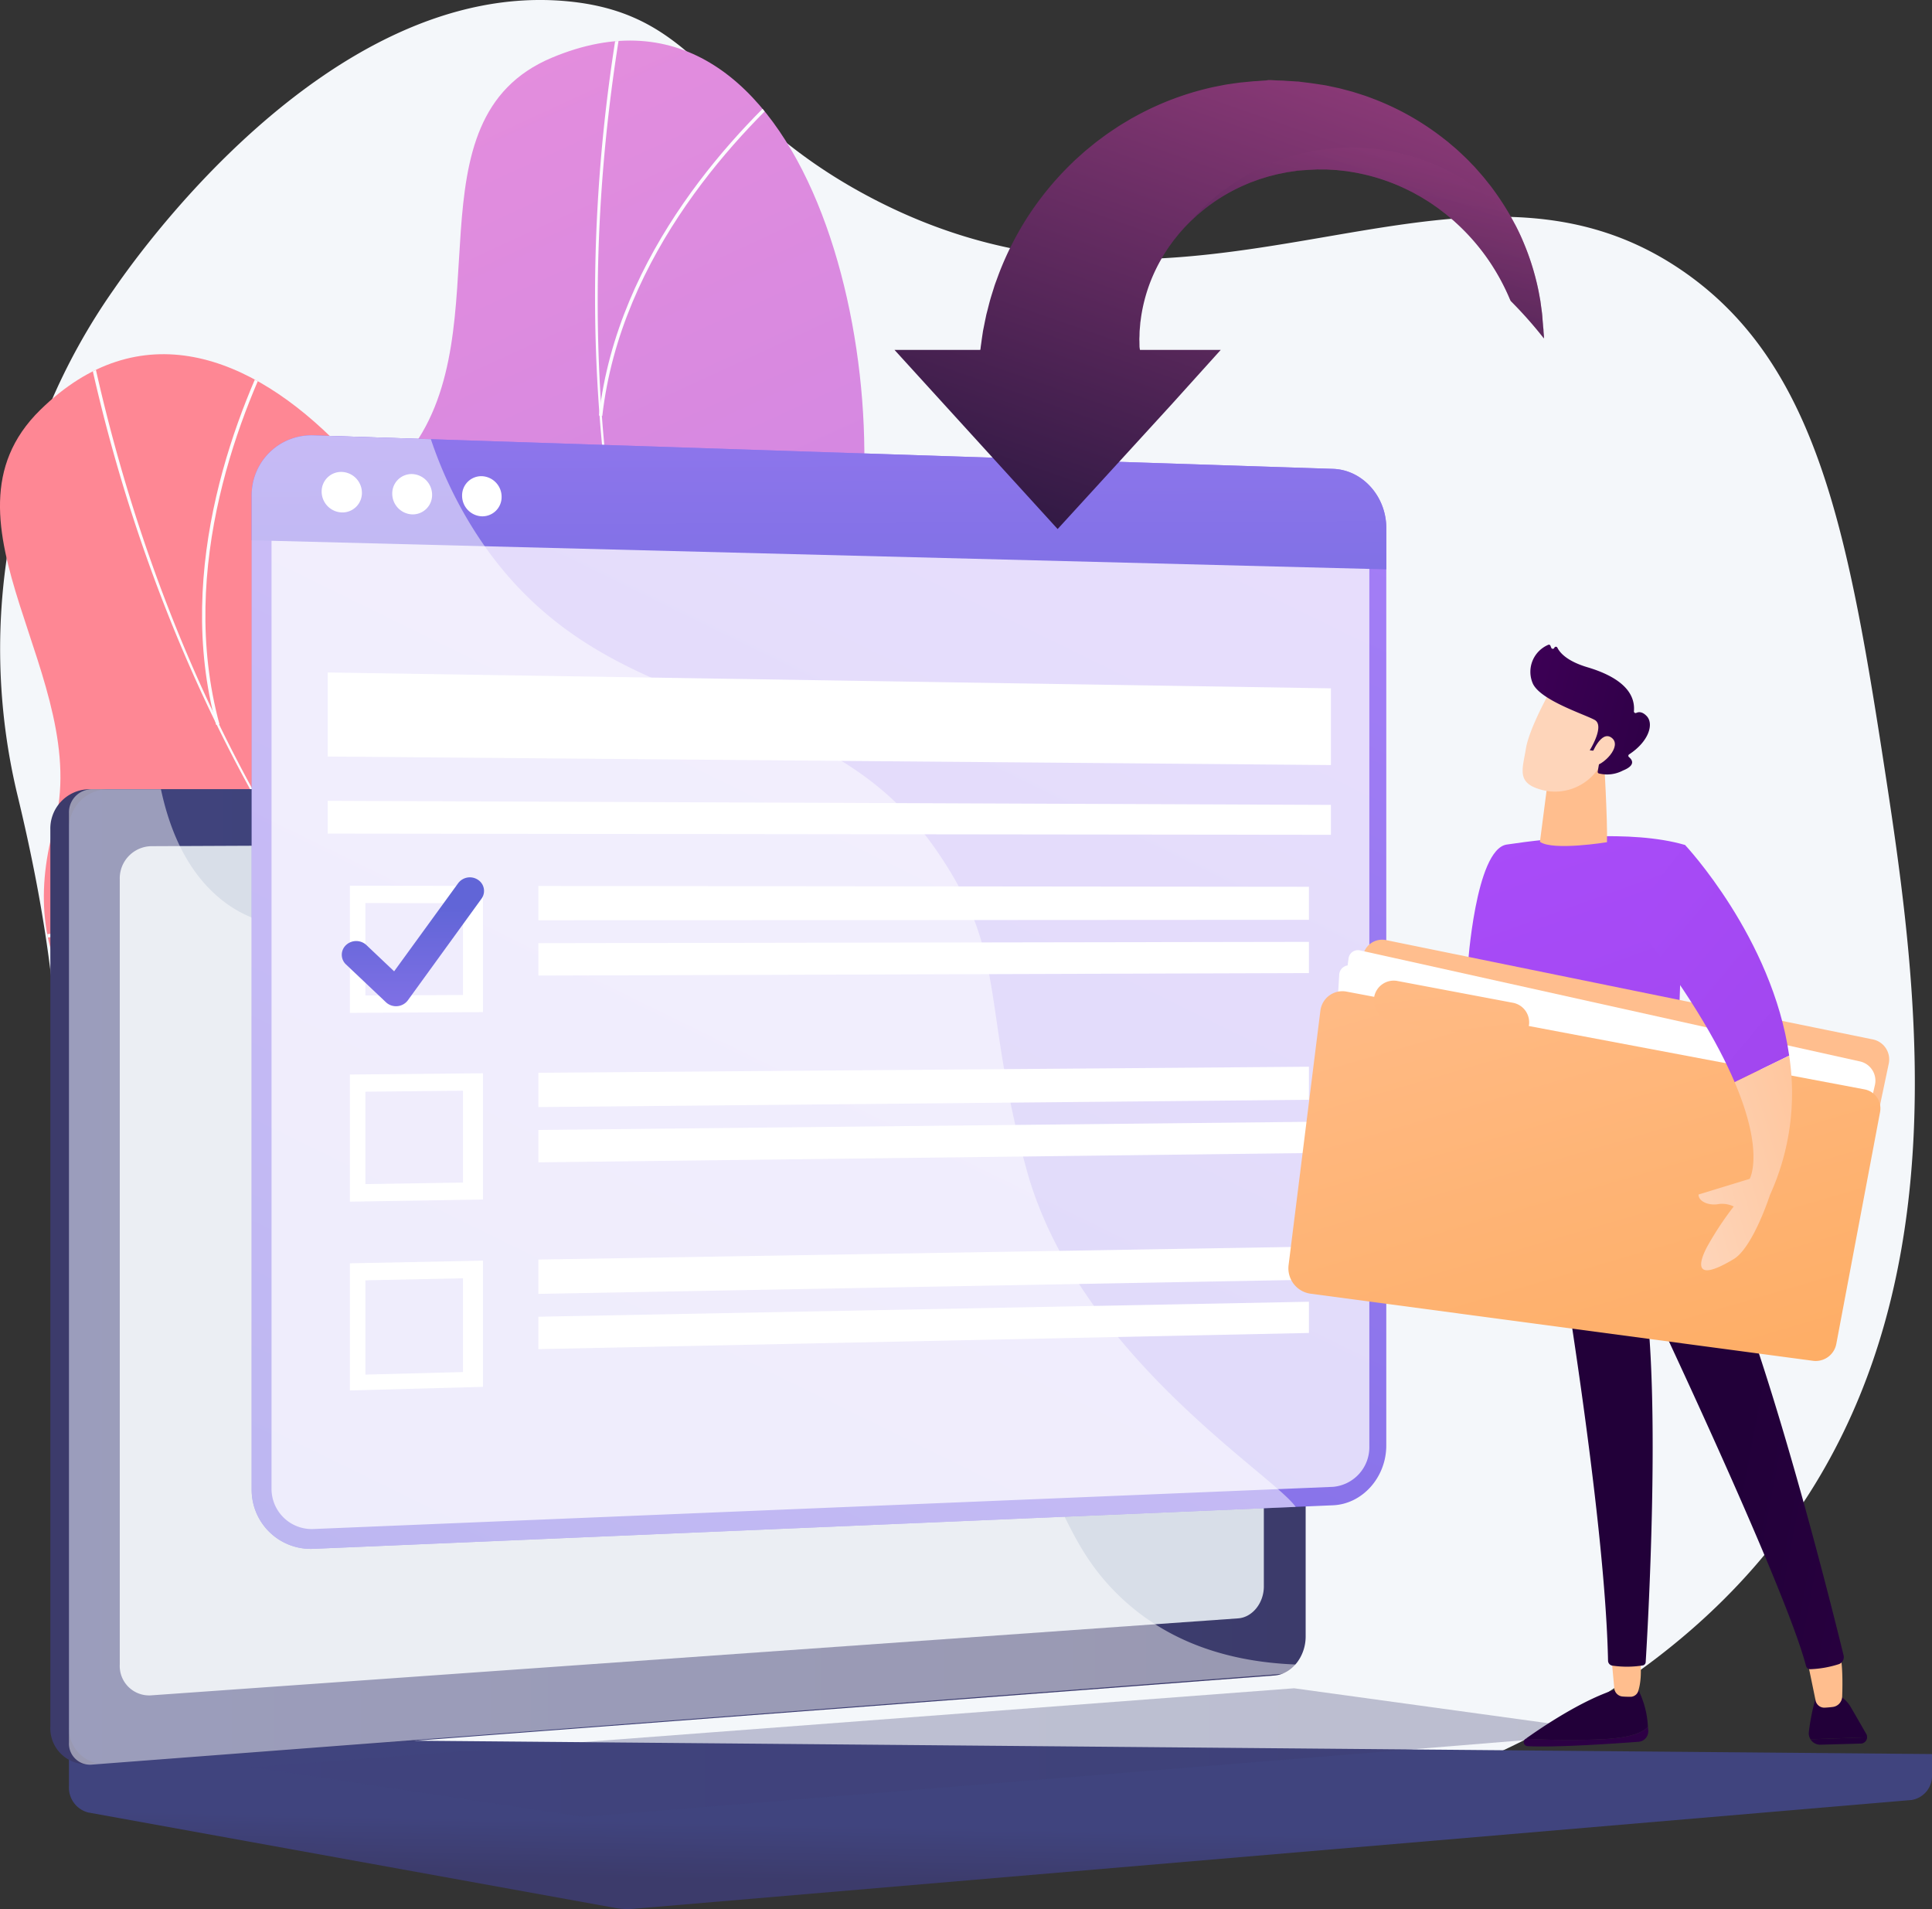 <svg xmlns="http://www.w3.org/2000/svg" xmlns:xlink="http://www.w3.org/1999/xlink" width="272.01" height="268.75" viewBox="0 0 272.01 268.75">
  <rect x="0" y="0" width="272.01" height="268.75" fill="#333333" stroke="none"/>
  <defs>
    <linearGradient id="linear-gradient" x1="0.339" y1="0.027" x2="0.863" y2="1.961" gradientUnits="objectBoundingBox">
      <stop offset="0.004" stop-color="#e38ddd"/>
      <stop offset="1" stop-color="#9571f6"/>
    </linearGradient>
    <clipPath id="clip-path">
      <path id="Trazado_101346" data-name="Trazado 101346" d="M991.8,2170.172c2.21.127,7.129-1.546,8.231-2.511,7.337-6.42,21.855-17.547,23.16-27.771.223-1.746-7.194-4.8-7.977-6.588-4.256-3.094-5.924-3.9-8.525-8.834-7.678-14.553,19.73-34.02-5.388-47.394-18.4-9.8-36.176-6.165-28.369-36.119s-5.864-89.779-41.889-74.632c-20.675,8.693-6.856,38.01-19.9,55.267-12.392,16.4-7.523,32.733,9.653,47.2s5.342,20.884-3.474,37.025c-10.59,19.388,20.487,29.017,35.214,32.239C964.4,2140.648,992.846,2155.255,991.8,2170.172Z" transform="translate(-904.225 -1963.907)" fill="url(#linear-gradient)"/>
    </clipPath>
    <clipPath id="clip-path-2">
      <path id="Trazado_101353" data-name="Trazado 101353" d="M511.727,2598.7c2.1-.7,6.052-4.072,6.72-5.376,4.444-8.678,13.819-24.385,11.252-34.366-.438-1.7-8.458-1.8-9.848-3.172-5.1-1.3-6.948-1.437-11.187-5.056-12.515-10.684,5.754-38.9-22.529-42.043-20.717-2.3-35.892,7.647-39.713-23.071s-38.642-81.249-66.515-53.856c-16,15.721,7.683,37.851,1.947,58.708-5.451,19.818,5.112,33.194,26.42,40.286s12.685,17.429,10.461,35.686c-2.671,21.93,29.764,19.386,44.638,16.935C475.351,2581.4,507.183,2584.455,511.727,2598.7Z" transform="translate(-374.262 -2423.893)" fill="#fe8794"/>
    </clipPath>
    <linearGradient id="linear-gradient-3" x1="0.422" y1="0.514" x2="0.352" y2="0.835" gradientUnits="objectBoundingBox">
      <stop offset="0" stop-color="#40447e"/>
      <stop offset="0.996" stop-color="#3c3b6b"/>
    </linearGradient>
    <linearGradient id="linear-gradient-4" x1="0.479" y1="0.466" x2="0.369" y2="0.525" xlink:href="#linear-gradient-3"/>
    <linearGradient id="linear-gradient-5" x1="0" y1="0.5" x2="1" y2="0.5" xlink:href="#linear-gradient-3"/>
    <linearGradient id="linear-gradient-8" x1="0.835" y1="-0.203" x2="-0.138" y2="1.782" gradientUnits="objectBoundingBox">
      <stop offset="0" stop-color="#aa80f9"/>
      <stop offset="0.996" stop-color="#6165d7"/>
    </linearGradient>
    <linearGradient id="linear-gradient-9" x1="0.414" y1="-2.198" x2="0.583" y2="3.531" xlink:href="#linear-gradient-8"/>
    <linearGradient id="linear-gradient-10" x1="0.5" y1="2.076" x2="0.5" y2="0.226" xlink:href="#linear-gradient-8"/>
    <linearGradient id="linear-gradient-12" x1="0.278" y1="1.028" x2="0.771" y2="0.051" gradientUnits="objectBoundingBox">
      <stop offset="0" stop-color="#311944"/>
      <stop offset="1" stop-color="#893976"/>
    </linearGradient>
    <linearGradient id="linear-gradient-13" x1="0.405" y1="0.935" x2="0.732" y2="0.104" xlink:href="#linear-gradient-12"/>
    <linearGradient id="linear-gradient-14" x1="-18.914" y1="0.5" x2="-17.895" y2="0.5" gradientUnits="objectBoundingBox">
      <stop offset="0" stop-color="#3d0056"/>
      <stop offset="1" stop-color="#220039"/>
    </linearGradient>
    <linearGradient id="linear-gradient-15" x1="-0.757" y1="-8.611" x2="1.326" y2="6.389" xlink:href="#linear-gradient-14"/>
    <linearGradient id="linear-gradient-16" x1="-48.255" y1="0.5" x2="-47.255" y2="0.5" xlink:href="#linear-gradient-14"/>
    <linearGradient id="linear-gradient-17" x1="-4.222" y1="-41.413" x2="0.364" y2="-1.051" xlink:href="#linear-gradient-14"/>
    <linearGradient id="linear-gradient-18" x1="-73.607" y1="0.5" x2="-72.607" y2="0.5" gradientUnits="objectBoundingBox">
      <stop offset="0" stop-color="#fed5ba"/>
      <stop offset="1" stop-color="#ffbe8e"/>
    </linearGradient>
    <linearGradient id="linear-gradient-19" x1="-75.802" y1="0.5" x2="-74.802" y2="0.5" xlink:href="#linear-gradient-18"/>
    <linearGradient id="linear-gradient-20" x1="3.088" y1="1.345" x2="0.616" y2="0.582" xlink:href="#linear-gradient-14"/>
    <linearGradient id="linear-gradient-21" x1="-103.359" y1="-3.524" x2="-109.096" y2="3.756" gradientUnits="objectBoundingBox">
      <stop offset="0" stop-color="#cb4623"/>
      <stop offset="1" stop-color="#6d244b"/>
    </linearGradient>
    <linearGradient id="linear-gradient-22" x1="-0.125" y1="-1.058" x2="1.981" y2="3.849" gradientUnits="objectBoundingBox">
      <stop offset="0" stop-color="#ad4fff"/>
      <stop offset="1" stop-color="#9840e2"/>
    </linearGradient>
    <linearGradient id="linear-gradient-23" x1="-32.511" y1="0.514" x2="-32.291" y2="-0.491" xlink:href="#linear-gradient-18"/>
    <linearGradient id="linear-gradient-24" x1="-22.161" y1="-0.355" x2="-23.214" y2="0.396" xlink:href="#linear-gradient-18"/>
    <linearGradient id="linear-gradient-25" x1="-0.098" y1="0.38" x2="2.001" y2="0.905" xlink:href="#linear-gradient-14"/>
    <linearGradient id="linear-gradient-26" x1="-94.504" y1="-3.339" x2="-98.825" y2="-0.759" xlink:href="#linear-gradient-18"/>
    <linearGradient id="linear-gradient-27" x1="0.772" y1="3.846" x2="-0.45" y2="7.066" gradientUnits="objectBoundingBox">
      <stop offset="0" stop-color="#ffbe8e"/>
      <stop offset="1" stop-color="#feac62"/>
    </linearGradient>
    <linearGradient id="linear-gradient-28" x1="0.074" y1="-0.378" x2="0.807" y2="1.194" xlink:href="#linear-gradient-27"/>
    <linearGradient id="linear-gradient-29" x1="-0.269" y1="-2.098" x2="2.525" y2="7.338" xlink:href="#linear-gradient-27"/>
    <linearGradient id="linear-gradient-30" x1="-0.698" y1="-0.996" x2="2.189" y2="2.626" xlink:href="#linear-gradient-22"/>
    <linearGradient id="linear-gradient-31" x1="0.031" y1="0.767" x2="1.654" y2="-0.248" xlink:href="#linear-gradient-18"/>
  </defs>
  <g id="Grupo_53622" data-name="Grupo 53622" transform="translate(-374.262 -1904.384)">
    <path id="Trazado_101339" data-name="Trazado 101339" d="M639.89,2014.491c-5.315-34.786-9.581-58.826-28.772-72-32.371-22.22-68.522,13.851-114.377-10.353-22.577-11.918-23.423-25.735-42.544-27.569-33.829-3.245-61.533,37.127-63.934,40.589a88.026,88.026,0,0,0-13.547,71.141c3.841,15.884,6.436,32.322,5.724,48.643-1.24,28.406-.526,54.919,27.041,71.86,24.614,15.126,55.591,28.466,85.144,30.8,20.084,1.588,42.606-.982,61.963-6.21C655.235,2134.748,647.2,2062.321,639.89,2014.491Z" transform="translate(0 0)" fill="#f4f7fa"/>
    <g id="Grupo_53601" data-name="Grupo 53601" transform="translate(374.262 1910.097)">
      <g id="Grupo_53594" data-name="Grupo 53594" transform="translate(50.867 0)">
        <g id="Grupo_53593" data-name="Grupo 53593" transform="translate(0)">
          <g id="Grupo_53592" data-name="Grupo 53592" style="mix-blend-mode: soft-light;isolation: isolate">
            <path id="Trazado_101340" data-name="Trazado 101340" d="M991.8,2170.172c2.21.127,7.129-1.546,8.231-2.511,7.337-6.42,21.855-17.547,23.16-27.771.223-1.746-7.194-4.8-7.977-6.588-4.256-3.094-5.924-3.9-8.525-8.834-7.678-14.553,19.73-34.02-5.388-47.394-18.4-9.8-36.176-6.165-28.369-36.119s-5.864-89.779-41.889-74.632c-20.675,8.693-6.856,38.01-19.9,55.267-12.392,16.4-7.523,32.733,9.653,47.2s5.342,20.884-3.474,37.025c-10.59,19.388,20.487,29.017,35.214,32.239C964.4,2140.648,992.846,2155.255,991.8,2170.172Z" transform="translate(-904.225 -1963.907)" fill="url(#linear-gradient)"/>
            <g id="Grupo_53591" data-name="Grupo 53591" clip-path="url(#clip-path)">
              <g id="Grupo_53590" data-name="Grupo 53590" transform="translate(-3.64 -5.276)">
                <g id="Grupo_53589" data-name="Grupo 53589">
                  <path id="Trazado_101341" data-name="Trazado 101341" d="M1321.16,2104.906l.281-.378c-58.183-43.252-84.4-116.338-70.13-195.5l-.463-.084c-6.763,37.519-4.3,75.1,7.136,108.687A180.517,180.517,0,0,0,1321.16,2104.906Z" transform="translate(-1210.566 -1908.94)" fill="#fcfdfe"/>
                  <path id="Trazado_101342" data-name="Trazado 101342" d="M984.651,3510.738c19.659-2.6,50.662,3.061,69.111,12.608l.216-.418c-18.521-9.584-49.649-15.262-69.388-12.656Z" transform="translate(-973.236 -3356)" fill="#fcfdfe"/>
                  <path id="Trazado_101343" data-name="Trazado 101343" d="M1834.044,3207.822l.375-.285c-6.541-8.591-8.487-20.159-5.785-34.381,1.981-10.429,6.369-22.016,13.043-34.44l-.415-.222c-6.7,12.466-11.1,24.1-13.09,34.574C1825.443,3187.427,1827.419,3199.12,1834.044,3207.822Z" transform="translate(-1734.775 -3020.478)" fill="#fcfdfe"/>
                  <path id="Trazado_101344" data-name="Trazado 101344" d="M912.278,2724.824l.389-.265c-11.5-16.828-31.5-24.511-46.261-27.994l-.108.458C880.976,2700.487,900.867,2708.121,912.278,2724.824Z" transform="translate(-866.298 -2620.967)" fill="#fcfdfe"/>
                  <path id="Trazado_101345" data-name="Trazado 101345" d="M1252.882,2053.692l.468.053c2.6-22.811,19.275-40.208,28.984-48.549l-.307-.357C1272.265,2013.225,1255.5,2030.722,1252.882,2053.692Z" transform="translate(-1215.777 -1995.635)" fill="#fcfdfe"/>
                </g>
              </g>
            </g>
          </g>
        </g>
      </g>
      <g id="Grupo_53600" data-name="Grupo 53600" transform="translate(0 44.15)">
        <g id="Grupo_53599" data-name="Grupo 53599">
          <g id="Grupo_53598" data-name="Grupo 53598" style="mix-blend-mode: soft-light;isolation: isolate">
            <path id="Trazado_101347" data-name="Trazado 101347" d="M511.727,2598.7c2.1-.7,6.052-4.072,6.72-5.376,4.444-8.678,13.819-24.385,11.252-34.366-.438-1.7-8.458-1.8-9.848-3.172-5.1-1.3-6.948-1.437-11.187-5.056-12.515-10.684,5.754-38.9-22.529-42.043-20.717-2.3-35.892,7.647-39.713-23.071s-38.642-81.249-66.515-53.856c-16,15.721,7.683,37.851,1.947,58.708-5.451,19.818,5.112,33.194,26.42,40.286s12.685,17.429,10.461,35.686c-2.671,21.93,29.764,19.386,44.638,16.935C475.351,2581.4,507.183,2584.455,511.727,2598.7Z" transform="translate(-374.262 -2423.893)" fill="#fe8794"/>
            <g id="Grupo_53597" data-name="Grupo 53597" clip-path="url(#clip-path-2)">
              <g id="Grupo_53596" data-name="Grupo 53596" transform="translate(2.552 -3.961)">
                <g id="Grupo_53595" data-name="Grupo 53595">
                  <path id="Trazado_101348" data-name="Trazado 101348" d="M636.318,2548.754l.121-.455c-70.052-18.676-121.433-76.89-137.443-155.722l-.462.093c7.588,37.361,23.776,71.369,46.815,98.348A180.516,180.516,0,0,0,636.318,2548.754Z" transform="translate(-489.159 -2391.623)" fill="#fcfdfe"/>
                  <path id="Trazado_101349" data-name="Trazado 101349" d="M812.99,3864.224c17.307-9.679,48.2-15.887,68.875-13.837l.046-.468c-20.753-2.058-51.773,4.176-69.151,13.9Z" transform="translate(-773.224 -3708.73)" fill="#fcfdfe"/>
                  <path id="Trazado_101350" data-name="Trazado 101350" d="M1602.86,3348.044l.242-.4c-9.253-5.564-15.339-15.592-18.087-29.806-2.015-10.422-2.222-22.811-.615-36.822l-.468-.053c-1.612,14.058-1.4,26.495.621,36.964C1587.328,3332.274,1593.487,3342.408,1602.86,3348.044Z" transform="translate(-1469.41 -3194.735)" fill="#fcfdfe"/>
                  <path id="Trazado_101351" data-name="Trazado 101351" d="M453.917,3278l.263-.39c-16.9-11.385-38.332-11.127-53.333-8.906l.069.466C415.834,3266.96,437.139,3266.7,453.917,3278Z" transform="translate(-400.847 -3182.56)" fill="#fcfdfe"/>
                  <path id="Trazado_101352" data-name="Trazado 101352" d="M672.609,2438.792l.454-.124c-6.019-22.156,3.043-44.486,8.981-55.825l-.417-.219C675.657,2394.025,666.547,2416.481,672.609,2438.792Z" transform="translate(-644.718 -2382.625)" fill="#fcfdfe"/>
                </g>
              </g>
            </g>
          </g>
        </g>
      </g>
    </g>
    <g id="Grupo_53603" data-name="Grupo 53603" transform="translate(381.351 2015.495)">
      <path id="Trazado_101354" data-name="Trazado 101354" d="M737.733,4455.361l-262.3-2.305v6.821a3.613,3.613,0,0,0,2.694,3.707l74.17,13.433a10.092,10.092,0,0,0,2.661.126l179.924-15.316a3.435,3.435,0,0,0,2.85-3.618Z" transform="translate(-472.813 -4319.54)" fill="url(#linear-gradient-3)"/>
      <g id="Grupo_53602" data-name="Grupo 53602">
        <path id="Trazado_101355" data-name="Trazado 101355" d="M617.857,3186.769l-164.4,12.479a5.055,5.055,0,0,1-5.334-5.3V3067.711a5.532,5.532,0,0,1,5.334-5.705h164.4c2.424,0,4.383,2.309,4.383,5.157v114.116C622.24,3184.127,620.281,3186.585,617.857,3186.769Z" transform="translate(-448.124 -3062.006)" fill="url(#linear-gradient-4)"/>
        <path id="Trazado_101356" data-name="Trazado 101356" d="M645.167,3186.769l-164.4,12.479a5.055,5.055,0,0,1-5.334-5.3V3067.711a5.532,5.532,0,0,1,5.334-5.705h164.4c2.424,0,4.383,2.309,4.383,5.157v114.116C649.551,3184.127,647.591,3186.585,645.167,3186.769Z" transform="translate(-472.813 -3062.006)" fill="url(#linear-gradient-5)"/>
        <path id="Trazado_101357" data-name="Trazado 101357" d="M707.4,3247.756,554.281,3258.6a4.145,4.145,0,0,1-4.34-4.351v-110.52a4.533,4.533,0,0,1,4.34-4.677l153.121-.681c2-.009,3.617,1.883,3.617,4.227v100.664C711.018,3245.6,709.4,3247.614,707.4,3247.756Z" transform="translate(-540.168 -3131.037)" fill="#d8dee8"/>
        <path id="Trazado_101358" data-name="Trazado 101358" d="M1412.243,3077.989a1.906,1.906,0,1,1-1.891-2.123A2.026,2.026,0,0,1,1412.243,3077.989Z" transform="translate(-1316.282 -3074.536)" fill="#fff"/>
        <path id="Trazado_101359" data-name="Trazado 101359" d="M605.558,3152.147c-12.674-7.325-22.639,1.956-32.256-7.2-5.831-5.552-2.968-9.691-10.142-17.988-7.946-9.189-13.12-6.1-21.106-14.37-10.1-10.457-5.047-18.592-13.745-26.1-10.552-9.108-21.931-.678-31.975-9.413-4.332-3.767-6.709-9.244-7.951-15.069h-9.828a3.242,3.242,0,0,0-3.121,3.349V3196.21a2.961,2.961,0,0,0,3.121,3.111l167.55-12.775a2.678,2.678,0,0,0,2.019-1.326c-12.265-.48-19.8-4.9-24.617-9.462C614.085,3166.827,615.719,3158.019,605.558,3152.147Z" transform="translate(-472.813 -3062.006)" fill="#fff" opacity="0.48" style="mix-blend-mode: soft-light;isolation: isolate"/>
      </g>
      <path id="Trazado_101360" data-name="Trazado 101360" d="M651.72,4355.626l-176.286,13.136,76.864,13.92a10.113,10.113,0,0,0,2.661.126l182.774-15.558-83.209-11.535A13.27,13.27,0,0,0,651.72,4355.626Z" transform="translate(-472.813 -4231.429)" fill="url(#linear-gradient-5)"/>
      <path id="Trazado_101361" data-name="Trazado 101361" d="M743.431,4391.731l146.763-11.1,45.422,6.246-145.5,11.864Z" transform="translate(-715.087 -4254.069)" opacity="0.3" fill="url(#linear-gradient-5)" style="mix-blend-mode: multiply;isolation: isolate"/>
    </g>
    <g id="Grupo_53616" data-name="Grupo 53616" transform="translate(409.695 1965.668)">
      <g id="Grupo_53613" data-name="Grupo 53613">
        <g id="Grupo_53605" data-name="Grupo 53605">
          <path id="Trazado_101362" data-name="Trazado 101362" d="M895.675,2547.6l-143.514-4.716a8.417,8.417,0,0,0-8.73,8.48V2691.24a8.319,8.319,0,0,0,8.73,8.394l143.514-6.128c4.151-.177,7.5-3.945,7.5-8.415V2555.941C903.179,2551.471,899.827,2547.737,895.675,2547.6Z" transform="translate(-743.431 -2542.879)" fill="url(#linear-gradient-8)"/>
          <path id="Trazado_101363" data-name="Trazado 101363" d="M778.492,2723.12a5.662,5.662,0,0,1-5.935-5.714V2577.718a5.729,5.729,0,0,1,5.935-5.772l143.514,4.523a5.532,5.532,0,0,1,5.114,5.678v129.31a5.6,5.6,0,0,1-5.114,5.728Z" transform="translate(-769.761 -2569.153)" fill="#fff" opacity="0.74" style="mix-blend-mode: soft-light;isolation: isolate"/>
          <path id="Trazado_101364" data-name="Trazado 101364" d="M895.675,2547.6l-143.514-4.716a8.417,8.417,0,0,0-8.73,8.48v6.289l159.748,4.095v-5.806C903.179,2551.471,899.827,2547.737,895.675,2547.6Z" transform="translate(-743.431 -2542.879)" fill="url(#linear-gradient-9)"/>
          <path id="Trazado_101365" data-name="Trazado 101365" d="M851.76,2599.483a2.746,2.746,0,0,1-2.831,2.77,2.945,2.945,0,0,1-2.838-2.934,2.746,2.746,0,0,1,2.838-2.769A2.946,2.946,0,0,1,851.76,2599.483Z" transform="translate(-836.238 -2591.397)" fill="#fff"/>
          <path id="Trazado_101366" data-name="Trazado 101366" d="M955.211,2602.611a2.726,2.726,0,0,1-2.8,2.757,2.924,2.924,0,0,1-2.811-2.92,2.726,2.726,0,0,1,2.811-2.757A2.925,2.925,0,0,1,955.211,2602.611Z" transform="translate(-929.808 -2594.238)" fill="#fff"/>
          <path id="Trazado_101367" data-name="Trazado 101367" d="M1057.675,2605.708a2.708,2.708,0,0,1-2.777,2.744,2.9,2.9,0,0,1-2.785-2.906,2.707,2.707,0,0,1,2.785-2.743A2.9,2.9,0,0,1,1057.675,2605.708Z" transform="translate(-1022.486 -2597.05)" fill="#fff"/>
          <g id="Grupo_53604" data-name="Grupo 53604" opacity="0.5" style="mix-blend-mode: soft-light;isolation: isolate">
            <path id="Trazado_101368" data-name="Trazado 101368" d="M839.891,2601.372c-16.762-24.391-45.776-16.63-64.13-43.58a58.982,58.982,0,0,1-7.1-14.366l-16.5-.543a8.417,8.417,0,0,0-8.73,8.48V2691.24a8.319,8.319,0,0,0,8.73,8.394l138.258-5.9c-3.167-4.568-30.753-21.488-37.88-47.466C846.023,2622.507,850,2616.088,839.891,2601.372Z" transform="translate(-743.431 -2542.879)" fill="#fff"/>
          </g>
        </g>
        <g id="Grupo_53612" data-name="Grupo 53612" transform="translate(10.704 33.384)">
          <path id="Trazado_101369" data-name="Trazado 101369" d="M996.194,3083.758l-141.244-.169v-4.616l141.244.572Z" transform="translate(-854.949 -3060.902)" fill="#fff"/>
          <path id="Trazado_101370" data-name="Trazado 101370" d="M996.194,2903.726l-141.244-1.2v-11.834l141.244,2.235Z" transform="translate(-854.949 -2890.691)" fill="#fff"/>
          <g id="Grupo_53607" data-name="Grupo 53607" transform="translate(3.122 30.027)">
            <g id="Grupo_53606" data-name="Grupo 53606">
              <path id="Trazado_101371" data-name="Trazado 101371" d="M906.216,3221.316l-18.735.11v-17.9l18.735.023Zm-16.549-2.342,13.739-.067v-12.933l-13.739-.005Z" transform="translate(-887.481 -3203.528)" fill="#fff"/>
            </g>
            <path id="Trazado_101372" data-name="Trazado 101372" d="M1272.489,3208.619l-108.488.063v-4.83l108.488.114Z" transform="translate(-1137.46 -3203.821)" fill="#fff"/>
            <path id="Trazado_101373" data-name="Trazado 101373" d="M1272.489,3290.227l-108.488.349v-4.562l108.488-.181Z" transform="translate(-1137.46 -3277.934)" fill="#fff"/>
          </g>
          <g id="Grupo_53609" data-name="Grupo 53609" transform="translate(3.122 55.504)">
            <g id="Grupo_53608" data-name="Grupo 53608" transform="translate(0 0.924)">
              <path id="Trazado_101374" data-name="Trazado 101374" d="M906.216,3496.357l-18.735.308v-17.9l18.735-.175Zm-16.549-2.168,13.739-.213v-12.934l-13.739.142Z" transform="translate(-887.481 -3478.592)" fill="#fff"/>
            </g>
            <path id="Trazado_101375" data-name="Trazado 101375" d="M1272.489,3473.615,1164,3474.643v-4.83l108.488-.851Z" transform="translate(-1137.46 -3468.962)" fill="#fff"/>
            <path id="Trazado_101376" data-name="Trazado 101376" d="M1272.489,3554.149,1164,3555.462V3550.9l108.488-1.146Z" transform="translate(-1137.46 -3542)" fill="#fff"/>
          </g>
          <g id="Grupo_53611" data-name="Grupo 53611" transform="translate(3.122 80.835)">
            <g id="Grupo_53610" data-name="Grupo 53610" transform="translate(0 1.971)">
              <path id="Trazado_101377" data-name="Trazado 101377" d="M906.216,3771.187l-18.735.506v-17.9l18.735-.372Zm-16.549-1.724,13.739-.361v-13.2l-13.739.288Z" transform="translate(-887.481 -3753.422)" fill="#fff"/>
            </g>
            <path id="Trazado_101378" data-name="Trazado 101378" d="M1272.489,3737.536,1164,3739.528v-4.83l108.488-1.815Z" transform="translate(-1137.46 -3732.883)" fill="#fff"/>
            <path id="Trazado_101379" data-name="Trazado 101379" d="M1272.489,3818.07,1164,3820.347v-4.562l108.488-2.11Z" transform="translate(-1137.46 -3805.921)" fill="#fff"/>
          </g>
        </g>
      </g>
      <g id="Grupo_53614" data-name="Grupo 53614" transform="translate(12.688 62.231)">
        <path id="Trazado_101380" data-name="Trazado 101380" d="M883.273,3209.381a2.063,2.063,0,0,1-1.428-.555l-5.627-5.324a1.86,1.86,0,0,1,0-2.727,2.1,2.1,0,0,1,2.869-.006l3.906,3.7,9.017-12.41a2.057,2.057,0,0,1,2.784-.477,1.864,1.864,0,0,1,.5,2.663l-10.366,14.3a2.053,2.053,0,0,1-1.477.828C883.394,3209.378,883.333,3209.381,883.273,3209.381Z" transform="translate(-875.623 -3191.242)" fill="url(#linear-gradient-10)"/>
      </g>
      <g id="Grupo_53615" data-name="Grupo 53615" transform="translate(13.179 88.887)">
        <path id="Trazado_101381" data-name="Trazado 101381" d="M888.388,3487.1a2.061,2.061,0,0,1-1.428-.555l-5.627-5.325a1.86,1.86,0,0,1,0-2.727,2.1,2.1,0,0,1,2.869-.007l3.906,3.705,9.017-12.41a2.056,2.056,0,0,1,2.784-.476,1.863,1.863,0,0,1,.5,2.662l-10.366,14.3a2.052,2.052,0,0,1-1.477.827Q888.478,3487.1,888.388,3487.1Z" transform="translate(-880.737 -3468.962)" fill="url(#linear-gradient-10)"/>
      </g>
    </g>
    <g id="Grupo_53618" data-name="Grupo 53618" transform="translate(500.204 1915.663)">
      <g id="Grupo_53617" data-name="Grupo 53617" transform="translate(0)">
        <path id="Trazado_101382" data-name="Trazado 101382" d="M1777.84,2058.12v.138a59.079,59.079,0,0,0-4.671-5.271c-.024-.059-.065-.118-.089-.176a31.1,31.1,0,0,0-2.974-5.489,30.3,30.3,0,0,0-4.75-5.436c-.225-.221-.484-.416-.724-.625-.123-.1-.247-.207-.371-.309l-.182-.156c-.064-.052-.13-.1-.194-.148q-.386-.293-.774-.591l-.193-.148-.2-.138c-.135-.093-.269-.186-.4-.278-.532-.385-1.1-.719-1.665-1.071-.285-.171-.583-.328-.874-.49-.143-.081-.29-.164-.437-.243l-.451-.225a28.185,28.185,0,0,0-7.693-2.567l-1.008-.166c-.337-.047-.679-.076-1.014-.116l-.508-.057-.509-.028-.51-.031c-.169-.009-.337-.026-.508-.022l-1.017-.007c-.083,0-.173-.005-.25,0l-.226.012-.452.024-.449.022c-.04,0-.067,0-.119.005l-.461.034-.616.043-.461.034-.078.005-.028,0s-.161,0,.109.005l-1,.147c-.164.026-.33.041-.494.077l-.489.1-.489.1-.243.048c-.081.016-.161.04-.24.059-.32.081-.639.161-.957.243-.161.035-.316.09-.471.136l-.466.147-.466.14-.456.167c-.3.114-.608.214-.9.335s-.589.249-.881.375a25.3,25.3,0,0,0-6.187,3.892l-.335.28-.318.3c-.211.2-.428.385-.629.587-.009.007-.015.017-.024.024-.39.4-.786.784-1.136,1.2-.093.1-.185.206-.275.309l-.138.152-.128.162c-.171.21-.34.423-.51.632-.042.052-.086.1-.128.155l-.116.162c-.079.109-.157.218-.235.323-.152.218-.318.418-.454.642a24.021,24.021,0,0,0-2.63,5.1,23.294,23.294,0,0,0-1.166,4.548c-.022.171-.045.338-.067.5s-.052.325-.059.485c-.026.322-.052.627-.078.919s-.017.582-.029.849c-.005.135-.014.266-.016.392s.009.256.01.377c0,.243.007.473.01.687a.831.831,0,0,0,.012.133c0,.04.01.08.015.117.007.076.017.066.024.135s.012.086.017.086h11.367l-6.907,7.658-16.057,17.561-22.966-25.219h12.075a1.877,1.877,0,0,0,.055-.369c.047-.351.1-.693.152-1.109.031-.207.059-.4.092-.623.017-.109.033-.213.05-.326s.031-.233.053-.332c.085-.418.173-.858.266-1.328.05-.233.1-.471.15-.717s.121-.493.187-.749c.131-.51.259-1.045.418-1.6s.345-1.115.527-1.706c.088-.3.2-.589.311-.891l.335-.913a43.628,43.628,0,0,1,3.928-7.834,43.018,43.018,0,0,1,6.451-7.87c.313-.319.658-.611.991-.917.169-.15.337-.3.506-.454l.257-.228.262-.218c.354-.288.711-.58,1.067-.872l.269-.218.28-.207.563-.416c.737-.565,1.53-1.074,2.317-1.6.4-.255.808-.494,1.218-.74.2-.121.407-.242.613-.366l.632-.342a40.9,40.9,0,0,1,10.927-4.073l1.45-.287c.484-.09.976-.152,1.463-.226l.732-.1.738-.073.735-.071c.245-.023.489-.05.736-.059.49-.022.982-.081,1.475-.1.121-.005.245-.052.368-.052h.37l.734.042.734.024c.245,0,.49.032.734.045l1.459.088c.332.005.114.009.2.01l.038.005.078.009.152.021.307.038.611.076.308.038.152.019.188.026.774.114.773.117.384.06c.126.021.238.048.359.073.471.1.943.2,1.414.3.235.047.466.114.7.174l.7.185.691.185.682.216c.452.147.906.285,1.35.444s.884.331,1.324.5a37.923,37.923,0,0,1,9.421,5.4c.173.133.344.268.514.4s.332.278.5.42c.328.28.658.549.974.836.623.585,1.245,1.147,1.813,1.754.145.148.287.3.432.446l.212.221.2.229q.406.461.8.916l.2.228.19.235c.123.157.249.313.372.468.245.313.5.61.723.933a38.032,38.032,0,0,1,3.189,5.092c.428.82.81,1.637,1.146,2.443a36,36,0,0,1,2.131,6.893c.047.263.1.52.143.774s.1.5.128.746c.066.492.131.964.192,1.418s.079.894.117,1.31c.016.207.036.409.048.61s.048.39.057.58C1777.78,2057.426,1777.84,2057.787,1777.84,2058.12Z" transform="translate(-1686.41 -2021.895)" fill="url(#linear-gradient-12)"/>
        <path id="Trazado_101383" data-name="Trazado 101383" d="M2169.982,2147.521v.138a59.085,59.085,0,0,0-4.671-5.272c-.024-.059-.065-.117-.089-.176a31.132,31.132,0,0,0-2.973-5.489,30.291,30.291,0,0,0-4.75-5.436c-.224-.221-.484-.416-.724-.625-.122-.1-.246-.208-.371-.309l-.182-.156c-.064-.052-.13-.1-.194-.148l-.774-.591-.194-.149-.2-.138c-.135-.093-.269-.186-.4-.278-.531-.385-1.1-.718-1.664-1.071-.285-.171-.584-.328-.874-.49-.143-.081-.29-.164-.437-.243l-.451-.225a28.216,28.216,0,0,0-7.693-2.567l-1.009-.166c-.337-.046-.678-.076-1.013-.116l-.508-.057-.51-.027-.509-.031c-.169-.009-.337-.026-.508-.022l-1.017-.007c-.083,0-.173-.005-.25,0l-.227.012-.452.024-.449.022c-.04,0-.067,0-.119.005l-.461.034-.616.043-.461.035-.077.005h-.028s-.161,0,.109.005l-1,.147c-.164.026-.329.042-.493.078l-.489.1-.489.1-.244.049c-.081.016-.16.04-.24.059-.32.081-.639.161-.957.243-.16.035-.316.09-.471.136l-.466.147-.466.14-.456.167c-.3.114-.608.214-.9.335s-.589.249-.881.375a25.3,25.3,0,0,0-6.187,3.892l-.335.28-.318.3c-.21.2-.428.385-.628.587-.009.007-.015.017-.024.024a29.9,29.9,0,0,1,45.762.466c.428.82.81,1.637,1.146,2.443a36.014,36.014,0,0,1,2.131,6.893c.047.262.1.52.143.774s.1.5.128.746c.065.492.131.963.191,1.417s.08.895.117,1.311c.016.207.036.409.048.61s.048.39.057.58C2169.922,2146.826,2169.982,2147.187,2169.982,2147.521Z" transform="translate(-2078.552 -2111.295)" opacity="0.4" fill="url(#linear-gradient-13)" style="mix-blend-mode: multiply;isolation: isolate"/>
      </g>
    </g>
    <g id="Grupo_53621" data-name="Grupo 53621" transform="translate(555.656 1995.137)">
      <path id="Trazado_101384" data-name="Trazado 101384" d="M2622.849,4387.88c-4.083.188-8.036.07-10.675-.066,2.4-1.71,7.938-5.431,12.571-6.913l3.18-.19a12.952,12.952,0,0,1,1.462,5.389C2628.859,4386.758,2627.319,4387.675,2622.849,4387.88Z" transform="translate(-2578.769 -4233.782)" fill="url(#linear-gradient-14)"/>
      <path id="Trazado_101385" data-name="Trazado 101385" d="M2609.614,4438.593l.033-.023c2.639.137,6.591.254,10.675.066,4.47-.206,6.01-1.123,6.538-1.78.018.173.036.344.05.526a1.488,1.488,0,0,1-1.368,1.607c-3.344.253-11.636.825-15.635.615A.558.558,0,0,1,2609.614,4438.593Z" transform="translate(-2576.242 -4284.537)" fill="url(#linear-gradient-15)"/>
      <path id="Trazado_101386" data-name="Trazado 101386" d="M3027.5,4388.532a30.8,30.8,0,0,1,1.149-5.4c.581-1.112,2.571,0,2.571,0a5.285,5.285,0,0,1,2.04,1.737c.409.692,1.543,2.662,2.311,4a.9.9,0,0,1,.121.476l-7.967.278A1.587,1.587,0,0,1,3027.5,4388.532Z" transform="translate(-2954.214 -4235.525)" fill="url(#linear-gradient-16)"/>
      <path id="Trazado_101387" data-name="Trazado 101387" d="M3037.984,4452.5a.907.907,0,0,1-.883.882l-5.676.157a1.6,1.6,0,0,1-1.408-.76Z" transform="translate(-2956.507 -4298.676)" fill="url(#linear-gradient-17)"/>
      <path id="Trazado_101388" data-name="Trazado 101388" d="M3021.34,4312.035c.069.23,1.1,5.221,1.549,7.411a1.251,1.251,0,0,0,1.287,1c.337-.017.729-.047,1.141-.1a1.51,1.51,0,0,0,1.313-1.439c.073-1.919.109-5.6-.6-7.03C3025.063,4309.907,3021.34,4312.035,3021.34,4312.035Z" transform="translate(-2948.662 -4170.798)" fill="url(#linear-gradient-18)"/>
      <path id="Trazado_101389" data-name="Trazado 101389" d="M2740.966,4321.335c-.442-.014.176,2.28-.492,4.535a1.16,1.16,0,0,1-1.061.915c-.343,0-.751,0-1.164-.035a1.281,1.281,0,0,1-1.179-1.154l-.543-5.848Z" transform="translate(-2691.184 -4178.669)" fill="url(#linear-gradient-19)"/>
      <path id="Trazado_101390" data-name="Trazado 101390" d="M2654.109,3661.886c.2.959,7.153,41.535,7.575,62.53a.715.715,0,0,0,.615.7,14.04,14.04,0,0,0,4.271-.028.5.5,0,0,0,.415-.462c.243-3.913,2.2-36.994-.2-52.566,0,0,19.779,41.628,22.778,53.106a.6.6,0,0,0,.617.452,14.931,14.931,0,0,0,4.007-.712,1.047,1.047,0,0,0,.661-1.23c-1.675-6.869-13.415-54.2-21.385-64.625Z" transform="translate(-2616.679 -3581.384)" fill="url(#linear-gradient-20)"/>
      <path id="Trazado_101391" data-name="Trazado 101391" d="M2758.821,3766.889a.26.26,0,0,0,.186-.442l-2.648-2.708a.26.26,0,1,0-.371.363l2.648,2.708A.258.258,0,0,0,2758.821,3766.889Z" transform="translate(-2708.711 -3675.957)" fill="url(#linear-gradient-21)"/>
      <path id="Trazado_101392" data-name="Trazado 101392" d="M2532.711,3131.994c5.918-.89,17.531-2.164,25.107.059l-.822,23.414-27.446-2.959-2.328-3.309S2528.3,3132.657,2532.711,3131.994Z" transform="translate(-2501.971 -3103.852)" fill="url(#linear-gradient-22)"/>
      <path id="Trazado_101393" data-name="Trazado 101393" d="M2642.116,3012.5s.549,9.313.444,12.209c0,0-7.624,1.248-9.438-.057l1.433-11.039Z" transform="translate(-2597.706 -2996.898)" fill="url(#linear-gradient-23)"/>
      <g id="Grupo_53619" data-name="Grupo 53619" transform="translate(32.981 0)">
        <path id="Trazado_101394" data-name="Trazado 101394" d="M2611.769,2915.328s-3.07,5.389-3.554,8.339-1.331,4.806,2.035,5.773a7.336,7.336,0,0,0,8.325-3.218s2.944-4.291,2.594-6.215S2611.769,2915.328,2611.769,2915.328Z" transform="translate(-2607.751 -2909.048)" fill="url(#linear-gradient-24)"/>
        <path id="Trazado_101395" data-name="Trazado 101395" d="M2627.77,2864.826l-.434-.047s2.182-3.473.681-4.286-7.585-2.751-8.689-5.1a4.128,4.128,0,0,1,2.194-5.474.232.232,0,0,1,.282.14l.114.286a.234.234,0,0,0,.435,0h0a.234.234,0,0,1,.425-.019c.339.7,1.336,1.9,4.261,2.769,4.149,1.237,6.764,3.252,6.518,6.185a.235.235,0,0,0,.34.23c.333-.157.843-.192,1.45.442,1.057,1.1.309,3.587-2.464,5.4a.233.233,0,0,0-.029.375c.43.35,1.041,1.14-.846,1.9a4.785,4.785,0,0,1-3.4.408.235.235,0,0,1-.15-.26l.439-2.575a.234.234,0,0,0-.206-.272Z" transform="translate(-2617.889 -2849.905)" fill="url(#linear-gradient-25)"/>
        <path id="Trazado_101396" data-name="Trazado 101396" d="M2708.972,2986.7s1.327-3.51,2.838-2.323-1.276,3.956-2.593,3.951Z" transform="translate(-2699.257 -2971.25)" fill="url(#linear-gradient-26)"/>
      </g>
      <g id="Grupo_53620" data-name="Grupo 53620" transform="translate(0 41.535)">
        <path id="Trazado_101397" data-name="Trazado 101397" d="M2366.462,3287.564l.728-2.861a2.736,2.736,0,0,1,3.2-2.006l68.544,13.984a2.871,2.871,0,0,1,2.235,3.406l-4.178,19.809Z" transform="translate(-2356.641 -3282.64)" fill="url(#linear-gradient-27)"/>
        <path id="Trazado_101398" data-name="Trazado 101398" d="M2298.751,3336.2l5.155-37.052a1.325,1.325,0,0,1,1.6-1.112l70.4,15.634a2.771,2.771,0,0,1,2.1,3.327l-5.908,25.612Z" transform="translate(-2295.429 -3296.531)" fill="#fff"/>
        <path id="Trazado_101399" data-name="Trazado 101399" d="M2318.121,3354.626l1.975-33.072a1.394,1.394,0,0,1,1.679-1.28l71.141,15.054a1.925,1.925,0,0,1,1.5,2.186l-3.79,23.89Z" transform="translate(-2312.939 -3316.635)" fill="#fff"/>
        <path id="Trazado_101400" data-name="Trazado 101400" d="M2264.166,3396.772l4.479-35.822a3.12,3.12,0,0,1,3.675-2.679l72.949,13.769a2.727,2.727,0,0,1,2.173,3.184l-6.162,32.644a2.95,2.95,0,0,1-3.289,2.377l-70.719-9.444A3.612,3.612,0,0,1,2264.166,3396.772Z" transform="translate(-2264.137 -3350.963)" fill="url(#linear-gradient-28)"/>
        <path id="Trazado_101401" data-name="Trazado 101401" d="M2411.317,3349.076h0a2.8,2.8,0,0,1-3.271,2.233l-16.265-3.07a2.8,2.8,0,0,1-2.233-3.271h0a2.8,2.8,0,0,1,3.271-2.233l16.265,3.07A2.8,2.8,0,0,1,2411.317,3349.076Z" transform="translate(-2377.466 -3336.923)" fill="url(#linear-gradient-29)"/>
      </g>
      <path id="Trazado_101402" data-name="Trazado 101402" d="M2766.229,3153.922l7.655-10.21s12.3,13.068,14.662,29.655l-7.674,3.742C2778.491,3171.523,2774.107,3163.957,2766.229,3153.922Z" transform="translate(-2718.037 -3115.512)" fill="url(#linear-gradient-30)"/>
      <path id="Trazado_101403" data-name="Trazado 101403" d="M2867.247,3479.22a44.522,44.522,0,0,1,3.539-5.307,3.693,3.693,0,0,0-2.3-.312c-1.51.186-2.693-.551-2.648-1.373l7.206-2.21c.324-.677,1.75-4.515-2.125-13.6l7.674-3.742a34.569,34.569,0,0,1-2.7,19.607s-2.383,7.4-5.121,9.044C2863.635,3485.611,2866.9,3479.8,2867.247,3479.22Z" transform="translate(-2808.087 -3394.819)" fill="url(#linear-gradient-31)"/>
    </g>
  </g>
</svg>
